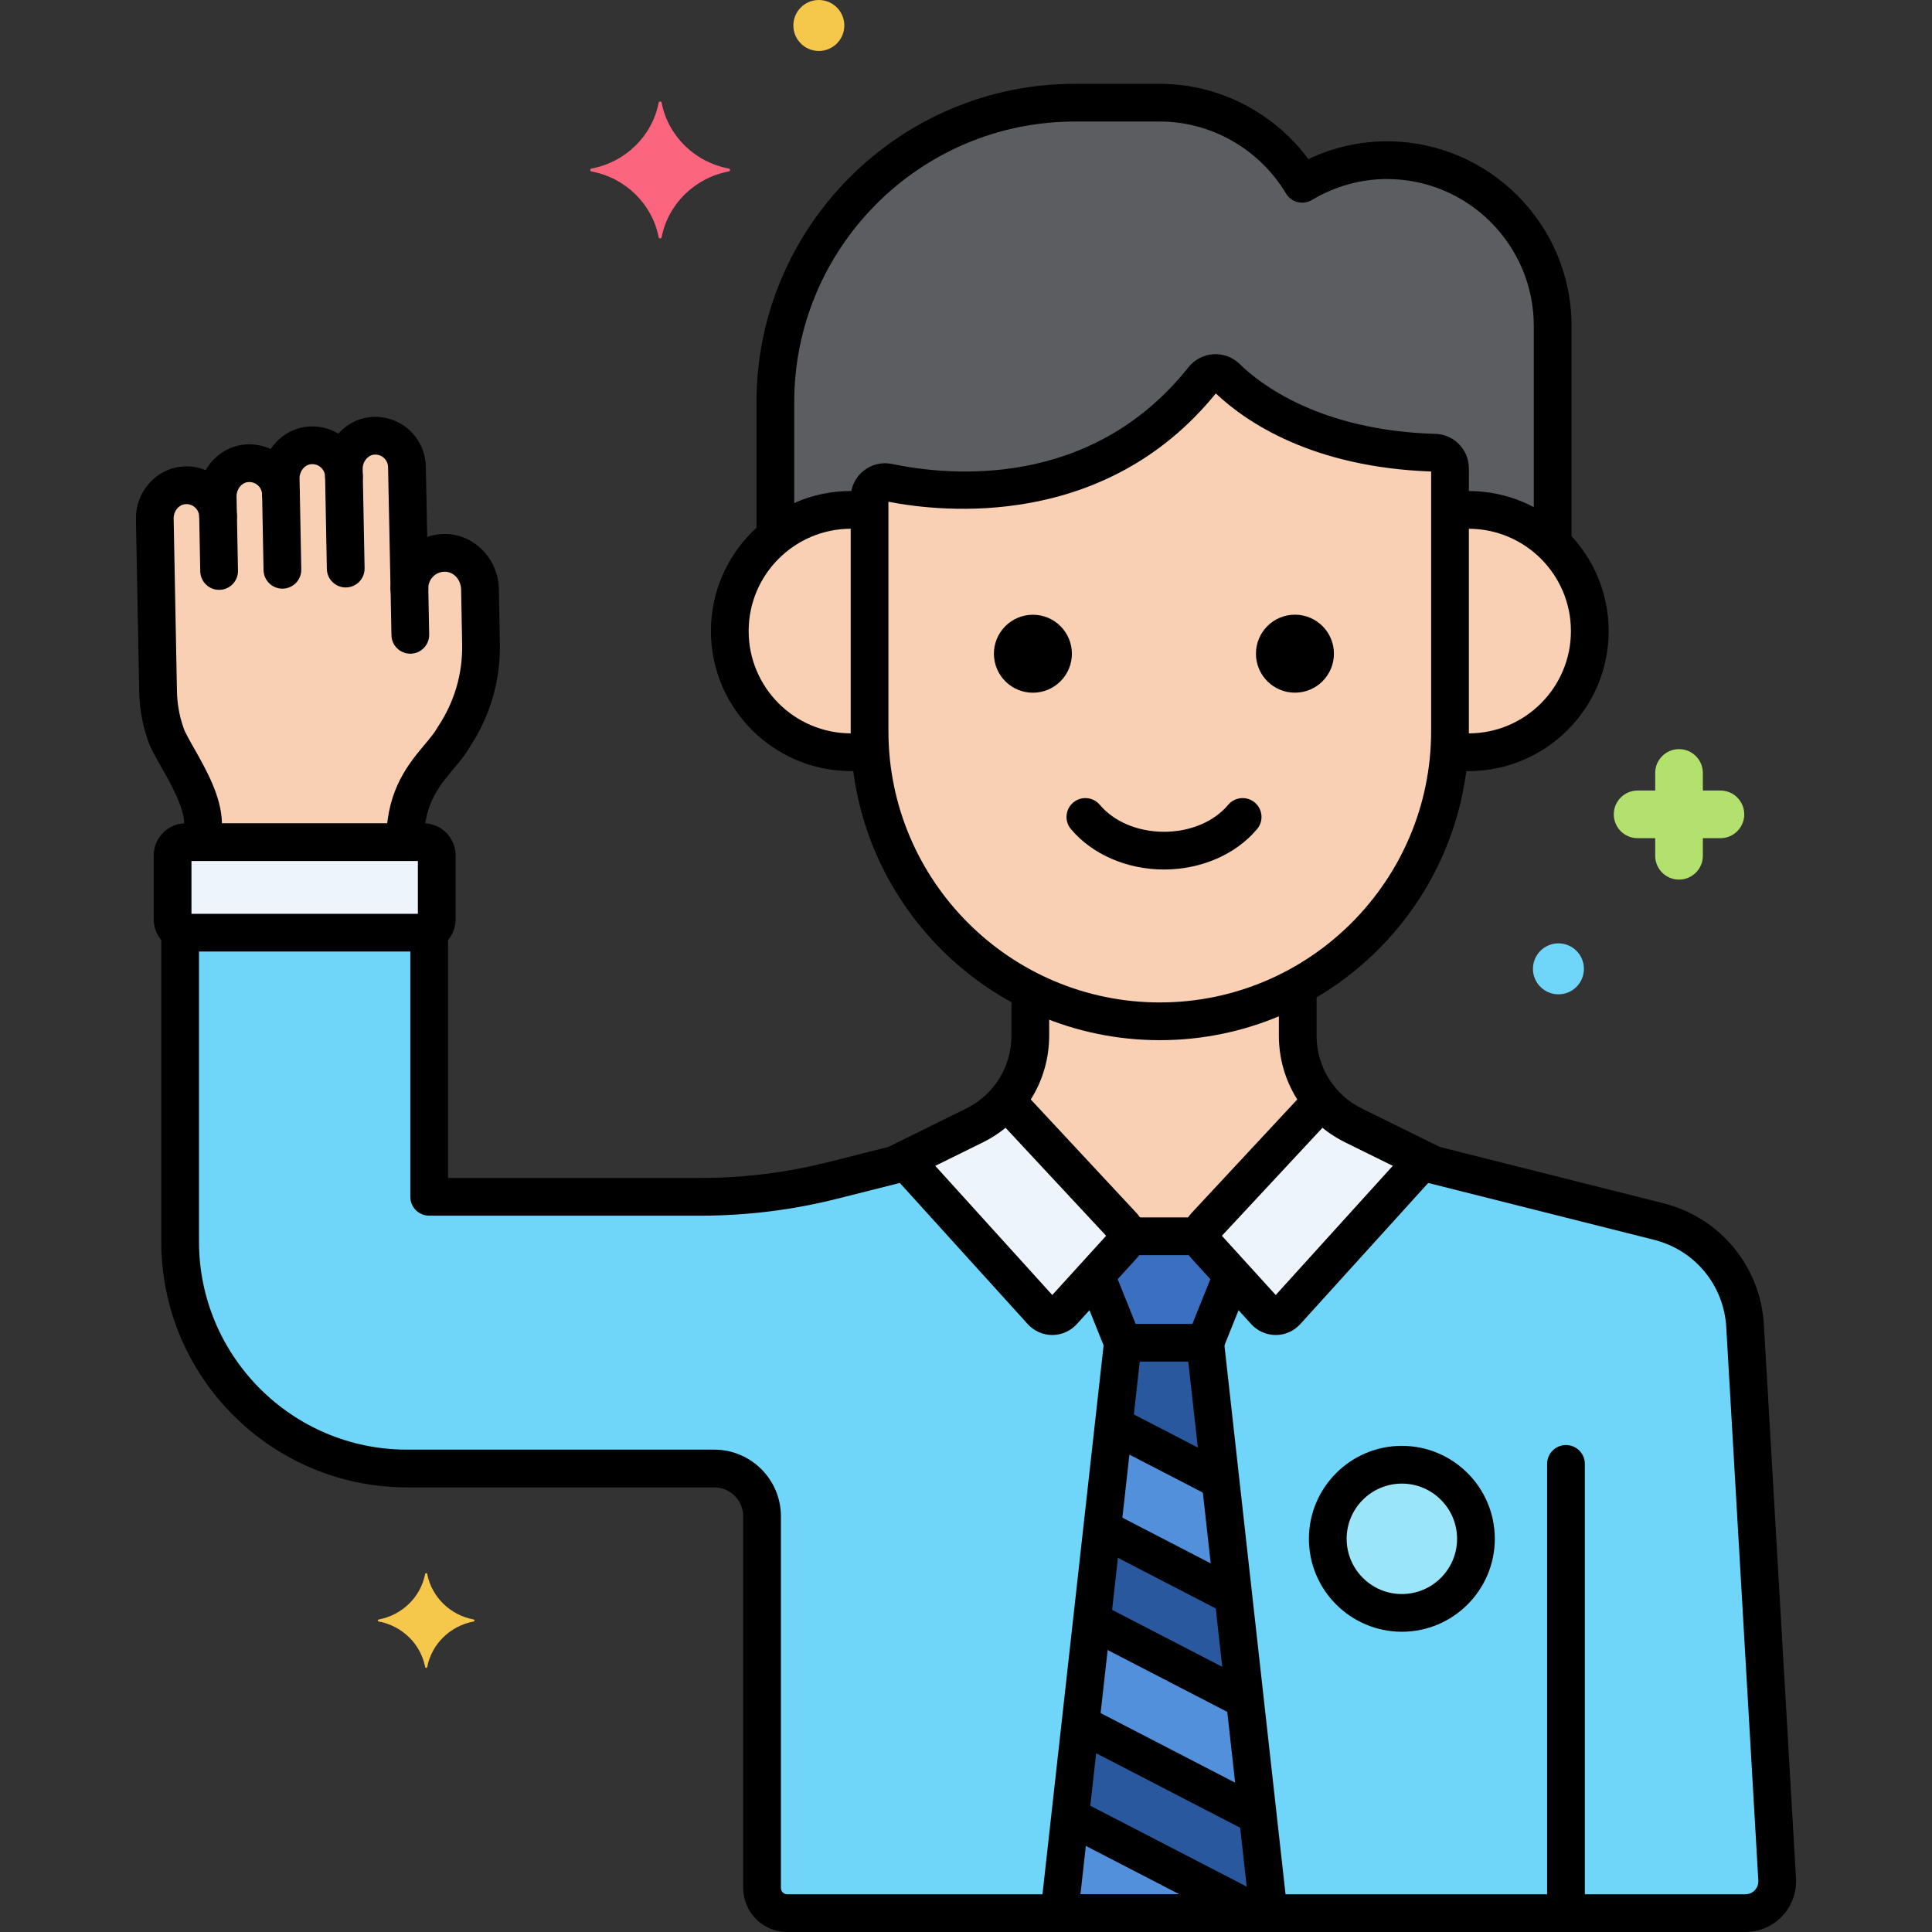 <svg width="100" height="100" viewBox="0 0 100 100" fill="none" xmlns="http://www.w3.org/2000/svg">
<rect x="0" y="0" width="100" height="100" fill="#333333" stroke="none"/>
<path d="M21.918 43.587H9.621C9.241 43.587 8.933 43.895 8.933 44.275V47.587C8.933 47.967 9.241 48.274 9.621 48.274H21.918C22.297 48.274 22.605 47.967 22.605 47.587V44.275C22.605 43.895 22.297 43.587 21.918 43.587Z" fill="#EDF4FC"/>
<path d="M90.325 68.645C90.181 66.054 88.369 63.859 85.853 63.226L74.187 60.289L70.064 58.257C68.292 57.383 67.169 55.578 67.169 53.602V51.045C65.043 52.203 62.61 52.862 60.031 52.862C57.626 52.862 55.349 52.286 53.329 51.27V53.602C53.329 55.578 52.206 57.383 50.434 58.257L46.311 60.289L43.075 61.104C40.852 61.663 38.569 61.947 36.276 61.947H22.215V48.205C22.124 48.248 22.024 48.275 21.918 48.275H9.621C9.514 48.275 9.414 48.248 9.324 48.205V64.27C9.324 70.754 14.58 76.009 21.063 76.009H36.97C38.336 76.009 39.443 77.116 39.443 78.482V97.72C39.443 98.44 40.026 99.023 40.746 99.023H90.34C91.286 99.023 92.038 98.228 91.985 97.284L90.325 68.645Z" fill="#70D6F9"/>
<path d="M24.898 33.33L24.844 30.492C24.826 29.541 24.119 28.7 23.17 28.622C22.081 28.533 21.172 29.41 21.192 30.476C21.192 30.476 21.064 24.176 21.063 24.16C21.045 23.206 20.211 22.453 19.239 22.564C18.39 22.661 17.781 23.437 17.797 24.291L17.804 24.655C17.786 23.697 16.949 22.947 15.974 23.058C15.124 23.155 14.513 23.932 14.529 24.788L14.544 25.581C14.526 24.623 13.689 23.873 12.714 23.985C11.864 24.082 11.253 24.858 11.269 25.714L11.289 26.724C11.27 25.766 10.434 25.016 9.458 25.127C8.608 25.225 7.997 26.001 8.014 26.857L8.183 35.802C8.197 36.535 8.326 37.261 8.565 37.953C8.832 38.853 10.479 40.92 10.512 42.616L10.488 43.587H20.988L20.977 43.299C21.044 40.393 22.81 39.377 23.494 38.138C24.441 36.716 24.931 35.039 24.898 33.33Z" fill="#F9D0B4"/>
<path d="M75.05 24.224C75.041 23.798 74.7 23.447 74.274 23.435C68.034 23.252 64.746 20.779 63.483 19.54C63.138 19.202 62.581 19.238 62.28 19.616C56.793 26.515 48.7 25.542 45.979 24.972C45.484 24.869 45.009 25.241 45.009 25.747V37.841C45.009 46.102 51.769 52.862 60.031 52.862C68.292 52.862 75.052 46.102 75.052 37.841V24.459C75.052 24.381 75.051 24.302 75.05 24.224Z" fill="#F9D0B4"/>
<path d="M71.785 8.29C70.185 8.29 68.688 8.743 67.402 9.514C65.9 7.007 63.163 5.314 60.044 5.314H55.637C47.109 5.314 40.132 12.291 40.132 20.82V27.767C41.205 26.909 42.564 26.392 44.045 26.392C44.373 26.392 44.694 26.42 45.009 26.469V25.747C45.009 25.242 45.484 24.869 45.978 24.972C48.7 25.542 56.794 26.516 62.28 19.616C62.581 19.238 63.137 19.202 63.482 19.54C64.746 20.779 68.034 23.252 74.274 23.435C74.7 23.447 75.041 23.799 75.049 24.224C75.051 24.302 75.052 24.381 75.052 24.459V26.468C75.366 26.42 75.688 26.392 76.016 26.392C77.706 26.392 79.238 27.064 80.366 28.152V16.871C80.366 12.152 76.505 8.29 71.785 8.29Z" fill="#5B5D60"/>
<path d="M76.016 26.392C75.688 26.392 75.367 26.42 75.052 26.468V37.84C75.052 38.179 75.036 38.514 75.014 38.848C75.341 38.9 75.674 38.935 76.016 38.935C79.48 38.935 82.288 36.127 82.288 32.664C82.288 29.2 79.48 26.392 76.016 26.392Z" fill="#F9D0B4"/>
<path d="M45.009 37.84V26.468C44.694 26.42 44.373 26.392 44.045 26.392C40.581 26.392 37.773 29.2 37.773 32.663C37.773 36.127 40.581 38.935 44.045 38.935C44.387 38.935 44.719 38.9 45.047 38.847C45.024 38.514 45.009 38.179 45.009 37.84Z" fill="#F9D0B4"/>
<path d="M62.379 69.501H58.119L54.833 99.023H65.665L62.379 69.501Z" fill="#29589F"/>
<path d="M55.39 94.023L54.833 99.023H65.057L55.39 94.023Z" fill="#5290DB"/>
<path d="M64.436 87.98L56.518 83.885L55.924 89.228L65.103 93.976L64.436 87.98Z" fill="#5290DB"/>
<path d="M63.172 76.63L57.644 73.771L57.049 79.114L63.84 82.626L63.172 76.63Z" fill="#5290DB"/>
<path d="M73.153 83.439C75.243 83.101 76.663 81.131 76.324 79.041C75.985 76.951 74.016 75.531 71.926 75.87C69.835 76.209 68.416 78.178 68.754 80.268C69.093 82.359 71.063 83.778 73.153 83.439Z" fill="#9BE5F9"/>
<path d="M62.373 64.457C62.252 64.324 62.19 64.157 62.184 63.989H58.313C58.307 64.157 58.246 64.324 58.125 64.457L56.717 66.007L58.12 69.501H62.379L63.782 66.007L62.373 64.457Z" fill="#3A70BF"/>
<path d="M58.119 63.461L52.081 56.975C51.632 57.5 51.076 57.94 50.434 58.257L46.816 60.041L53.922 67.882C54.213 68.204 54.719 68.204 55.011 67.882L58.125 64.457C58.382 64.174 58.38 63.741 58.119 63.461Z" fill="#EDF4FC"/>
<path d="M70.064 58.257C69.422 57.94 68.867 57.5 68.418 56.975L62.38 63.461C62.118 63.741 62.116 64.174 62.374 64.457L65.487 67.882C65.779 68.204 66.285 68.204 66.577 67.882L73.683 60.041L70.064 58.257Z" fill="#EDF4FC"/>
<path d="M67.169 53.602V51.045C65.043 52.203 62.61 52.862 60.031 52.862C57.626 52.862 55.349 52.286 53.329 51.27V53.602C53.329 54.862 52.871 56.051 52.081 56.975L58.119 63.461C58.257 63.609 58.32 63.8 58.313 63.989H62.184C62.177 63.8 62.241 63.609 62.379 63.461L68.417 56.975C67.627 56.051 67.169 54.862 67.169 53.602Z" fill="#F9D0B4"/>
<path d="M76.026 24.204C76.007 23.253 75.25 22.486 74.303 22.458C68.304 22.282 65.215 19.871 64.166 18.842C63.804 18.488 63.309 18.302 62.806 18.334C62.301 18.365 61.831 18.611 61.516 19.007C56.459 25.366 49.105 24.628 46.179 24.016C45.65 23.905 45.106 24.037 44.686 24.378C44.271 24.715 44.033 25.213 44.032 25.757V37.84C44.032 46.662 51.209 53.839 60.031 53.839C68.852 53.839 76.029 46.662 76.029 37.84V24.459C76.029 24.374 76.028 24.29 76.026 24.204ZM63.044 20.223L63.044 20.224C63.044 20.223 63.044 20.223 63.044 20.223ZM74.075 37.84C74.075 45.585 67.775 51.886 60.03 51.886C52.286 51.886 45.985 45.585 45.985 37.84V25.97C48.766 26.515 57.188 27.434 62.931 20.364C64.49 21.84 67.916 24.184 74.075 24.405V24.459L74.075 37.84Z" fill="black"/>
<path d="M71.786 7.314C70.384 7.314 68.995 7.63 67.722 8.236C65.926 5.811 63.062 4.338 60.044 4.338H55.638C46.549 4.338 39.156 11.731 39.156 20.82V27.502C39.156 28.042 39.593 28.479 40.132 28.479C40.672 28.479 41.109 28.042 41.109 27.502V20.82C41.109 12.808 47.626 6.291 55.638 6.291H60.044C62.689 6.291 65.188 7.718 66.564 10.016C66.698 10.238 66.914 10.399 67.165 10.461C67.416 10.524 67.683 10.485 67.904 10.352C69.088 9.642 70.429 9.267 71.786 9.267C75.979 9.267 79.389 12.678 79.389 16.871V27.913C79.389 28.453 79.827 28.89 80.366 28.89C80.906 28.89 81.343 28.453 81.343 27.913V16.871C81.343 11.601 77.055 7.314 71.786 7.314Z" fill="black"/>
<path d="M81.055 74.795C80.515 74.795 80.078 75.232 80.078 75.772V98.636C80.078 99.175 80.515 99.612 81.055 99.612C81.594 99.612 82.031 99.175 82.031 98.636V75.772C82.031 75.232 81.594 74.795 81.055 74.795Z" fill="black"/>
<path d="M76.016 25.415C75.749 25.415 75.476 25.431 75.203 25.463C74.667 25.525 74.282 26.009 74.344 26.545C74.405 27.081 74.89 27.464 75.425 27.403C75.625 27.38 75.824 27.369 76.016 27.369C78.936 27.369 81.311 29.744 81.311 32.664C81.311 35.584 78.936 37.959 76.016 37.959C75.844 37.959 75.666 37.949 75.474 37.926C74.938 37.867 74.454 38.25 74.392 38.785C74.331 39.321 74.716 39.805 75.251 39.867C75.519 39.897 75.769 39.912 76.016 39.912C80.013 39.912 83.264 36.661 83.264 32.664C83.264 28.668 80.013 25.415 76.016 25.415Z" fill="black"/>
<path d="M45.708 38.774C45.644 38.239 45.161 37.858 44.622 37.921C44.416 37.946 44.228 37.958 44.045 37.958C41.126 37.958 38.75 35.583 38.75 32.663C38.75 29.743 41.126 27.368 44.045 27.368C44.23 27.368 44.422 27.379 44.615 27.4C45.152 27.46 45.634 27.074 45.694 26.538C45.753 26.002 45.367 25.519 44.831 25.459C44.567 25.43 44.302 25.415 44.045 25.415C40.049 25.415 36.797 28.666 36.797 32.663C36.797 36.66 40.049 39.911 44.045 39.911C44.307 39.911 44.572 39.895 44.856 39.861C45.391 39.796 45.773 39.31 45.708 38.774Z" fill="black"/>
<path d="M64.946 41.537C64.533 41.191 63.917 41.245 63.57 41.658C62.838 42.532 61.597 43.053 60.249 43.053C58.901 43.053 57.66 42.532 56.927 41.658C56.581 41.245 55.966 41.191 55.552 41.537C55.138 41.884 55.084 42.5 55.431 42.913C56.529 44.223 58.331 45.006 60.249 45.006C62.167 45.006 63.968 44.224 65.067 42.913C65.414 42.5 65.359 41.884 64.946 41.537Z" fill="black"/>
<path d="M67.026 35.853C68.141 35.853 69.044 34.95 69.044 33.835C69.044 32.72 68.141 31.816 67.026 31.816C65.911 31.816 65.008 32.72 65.008 33.835C65.008 34.95 65.911 35.853 67.026 35.853Z" fill="black"/>
<path d="M54.89 35.264C55.678 34.476 55.678 33.198 54.89 32.41C54.102 31.622 52.824 31.622 52.036 32.41C51.248 33.198 51.248 34.476 52.036 35.264C52.824 36.052 54.102 36.052 54.89 35.264Z" fill="black"/>
<path d="M66.636 98.916L63.349 69.393C63.294 68.898 62.876 68.524 62.379 68.524H58.119C57.622 68.524 57.204 68.898 57.149 69.393L53.862 98.916C53.831 99.192 53.92 99.468 54.105 99.675C54.29 99.882 54.555 100 54.833 100H65.665C65.943 100 66.208 99.882 66.393 99.675C66.578 99.468 66.666 99.191 66.636 98.916ZM55.924 98.047L58.993 70.477H61.504L64.574 98.047H55.924Z" fill="black"/>
<path d="M65.251 92.954L56.633 88.496C56.153 88.248 55.565 88.435 55.317 88.915C55.069 89.393 55.257 89.983 55.736 90.231L64.354 94.688C64.497 94.763 64.651 94.798 64.802 94.798C65.155 94.798 65.496 94.605 65.67 94.27C65.918 93.791 65.731 93.201 65.251 92.954Z" fill="black"/>
<path d="M64.7 87.017L57.235 83.156C56.756 82.909 56.167 83.096 55.919 83.575C55.672 84.054 55.859 84.643 56.338 84.891L63.803 88.752C63.946 88.826 64.1 88.861 64.251 88.861C64.604 88.861 64.945 88.669 65.119 88.333C65.367 87.854 65.18 87.265 64.7 87.017Z" fill="black"/>
<path d="M63.983 81.601L57.703 78.352C57.224 78.104 56.635 78.292 56.387 78.771C56.139 79.25 56.327 79.839 56.806 80.087L63.086 83.335C63.229 83.41 63.383 83.445 63.534 83.445C63.887 83.445 64.228 83.252 64.402 82.917C64.65 82.438 64.462 81.849 63.983 81.601Z" fill="black"/>
<path d="M63.343 75.618L58.318 73.02C57.839 72.772 57.25 72.959 57.002 73.438C56.754 73.917 56.942 74.507 57.421 74.754L62.446 77.353C62.589 77.427 62.742 77.463 62.893 77.463C63.247 77.463 63.588 77.27 63.761 76.934C64.01 76.456 63.822 75.866 63.343 75.618Z" fill="black"/>
<path d="M72.56 74.837C69.907 74.837 67.749 76.995 67.749 79.648C67.749 82.301 69.907 84.459 72.56 84.459C75.213 84.459 77.371 82.301 77.371 79.648C77.371 76.995 75.213 74.837 72.56 74.837ZM72.56 82.507C70.984 82.507 69.702 81.225 69.702 79.648C69.702 78.073 70.984 76.791 72.56 76.791C74.136 76.791 75.418 78.073 75.418 79.648C75.418 81.225 74.136 82.507 72.56 82.507Z" fill="black"/>
<path d="M61.987 63.013H58.521C57.981 63.013 57.544 63.45 57.544 63.989C57.544 64.528 57.981 64.966 58.521 64.966H61.987C62.527 64.966 62.964 64.528 62.964 63.989C62.964 63.45 62.527 63.013 61.987 63.013Z" fill="black"/>
<path d="M64.054 65.327C63.554 65.126 62.985 65.368 62.785 65.869L61.506 69.053C61.305 69.553 61.548 70.122 62.048 70.323C62.168 70.371 62.291 70.393 62.412 70.393C62.799 70.393 63.165 70.162 63.319 69.781L64.597 66.597C64.798 66.097 64.555 65.527 64.054 65.327Z" fill="black"/>
<path d="M58.985 69.036L57.728 65.904C57.527 65.404 56.959 65.161 56.458 65.362C55.957 65.563 55.715 66.132 55.916 66.632L57.173 69.763C57.326 70.145 57.692 70.376 58.079 70.376C58.2 70.376 58.324 70.354 58.443 70.305C58.943 70.105 59.186 69.536 58.985 69.036Z" fill="black"/>
<path d="M58.834 62.795L52.991 56.52C52.623 56.125 52.005 56.103 51.611 56.471C51.216 56.838 51.194 57.456 51.561 57.851L57.253 63.964L54.466 67.029L47.786 59.657C47.423 59.258 46.806 59.227 46.406 59.589C46.007 59.951 45.976 60.569 46.338 60.968L53.197 68.537C53.521 68.894 53.983 69.099 54.465 69.1H54.466C54.947 69.1 55.409 68.895 55.733 68.539L58.847 65.114C59.441 64.46 59.436 63.442 58.834 62.795Z" fill="black"/>
<path d="M74.136 59.541C73.736 59.178 73.118 59.209 72.756 59.608L66.031 67.03L63.245 63.964L68.927 57.861C69.295 57.466 69.272 56.848 68.878 56.481C68.483 56.113 67.865 56.136 67.498 56.53L61.665 62.796C61.063 63.443 61.057 64.461 61.651 65.114L64.765 68.54C65.089 68.896 65.551 69.1 66.032 69.1H66.034C66.515 69.1 66.978 68.894 67.301 68.537L74.204 60.92C74.566 60.52 74.535 59.903 74.136 59.541Z" fill="black"/>
<path d="M22.168 30.413C22.158 29.874 21.704 29.433 21.173 29.455C20.633 29.465 20.204 29.911 20.215 30.45L20.261 32.877C20.271 33.409 20.706 33.835 21.237 33.835H21.256C21.796 33.825 22.224 33.379 22.214 32.84L22.168 30.413Z" fill="black"/>
<path d="M18.78 24.636C18.77 24.097 18.32 23.657 17.785 23.678C17.246 23.689 16.817 24.134 16.827 24.673L16.918 29.448C16.928 29.981 17.363 30.407 17.894 30.407H17.913C18.452 30.396 18.881 29.951 18.871 29.412L18.78 24.636Z" fill="black"/>
<path d="M15.52 25.563C15.509 25.024 15.066 24.585 14.525 24.605C13.985 24.615 13.556 25.061 13.567 25.6L13.641 29.511C13.652 30.043 14.087 30.469 14.617 30.469H14.636C15.175 30.459 15.604 30.013 15.594 29.474L15.52 25.563Z" fill="black"/>
<path d="M12.264 26.706C12.254 26.166 11.812 25.74 11.269 25.748C10.73 25.758 10.3 26.203 10.311 26.743L10.365 29.573C10.375 30.106 10.81 30.531 11.341 30.531H11.36C11.899 30.521 12.328 30.075 12.318 29.536L12.264 26.706Z" fill="black"/>
<path d="M25.82 30.474C25.793 29.005 24.663 27.764 23.249 27.648C22.861 27.616 22.475 27.667 22.114 27.79C22.079 26.086 22.04 24.186 22.039 24.142C22.025 23.407 21.7 22.707 21.146 22.222C20.594 21.739 19.86 21.511 19.128 21.593C18.49 21.666 17.924 21.983 17.512 22.445C17.021 22.15 16.44 22.021 15.862 22.088C15.093 22.176 14.427 22.618 14.01 23.242C13.575 23.041 13.089 22.959 12.602 23.014C11.764 23.111 11.05 23.625 10.646 24.338C10.24 24.171 9.792 24.106 9.346 24.157C8.024 24.309 7.009 25.503 7.036 26.875L7.206 35.821C7.222 36.651 7.366 37.469 7.634 38.254C7.759 38.66 8.017 39.116 8.343 39.689C8.835 40.557 9.508 41.743 9.534 42.616L9.52 43.172C9.506 43.711 9.933 44.159 10.472 44.173C11.021 44.188 11.46 43.76 11.473 43.221L11.487 42.641C11.488 42.627 11.488 42.612 11.487 42.598C11.461 41.228 10.674 39.841 10.042 38.726C9.815 38.326 9.558 37.873 9.5 37.676C9.496 37.663 9.492 37.649 9.487 37.636C9.281 37.039 9.171 36.416 9.159 35.784L8.988 26.838C8.981 26.468 9.242 26.136 9.568 26.098C9.825 26.068 10.002 26.185 10.085 26.257C10.227 26.381 10.307 26.553 10.311 26.742C10.321 27.282 10.775 27.718 11.306 27.7C11.845 27.69 12.274 27.244 12.263 26.705V26.704L12.244 25.696C12.237 25.325 12.497 24.993 12.824 24.955C13.081 24.925 13.258 25.042 13.34 25.114C13.482 25.238 13.563 25.41 13.566 25.599V25.6C13.577 26.139 14.024 26.57 14.561 26.558C15.101 26.548 15.53 26.102 15.519 25.563L15.504 24.769C15.497 24.398 15.757 24.066 16.084 24.029C16.341 24 16.518 24.116 16.601 24.188C16.743 24.312 16.823 24.485 16.827 24.673C16.837 25.212 17.285 25.651 17.822 25.631C18.361 25.621 18.79 25.175 18.779 24.636L18.772 24.273C18.765 23.903 19.024 23.571 19.349 23.534C19.602 23.505 19.777 23.62 19.859 23.692C20.002 23.817 20.082 23.99 20.086 24.172C20.086 24.177 20.086 24.191 20.215 30.493V30.494V30.495C20.226 31.034 20.669 31.467 21.211 31.451C21.75 31.441 22.179 30.995 22.168 30.456C22.163 30.219 22.262 29.988 22.438 29.822C22.616 29.655 22.848 29.576 23.09 29.595C23.517 29.629 23.858 30.032 23.867 30.51L23.921 33.348C23.95 34.865 23.521 36.333 22.68 37.595C22.665 37.618 22.651 37.641 22.638 37.665C22.492 37.927 22.255 38.211 21.98 38.54C21.168 39.509 20.056 40.837 19.999 43.276C19.986 43.815 20.413 44.262 20.952 44.275H20.976C21.504 44.275 21.939 43.852 21.952 43.321C21.992 41.567 22.747 40.666 23.477 39.794C23.794 39.416 24.093 39.058 24.327 38.646C25.375 37.058 25.91 35.214 25.873 33.311L25.82 30.474Z" fill="black"/>
<path d="M21.918 42.611H9.621C8.703 42.611 7.957 43.357 7.957 44.275V47.587C7.957 48.504 8.703 49.251 9.621 49.251H21.918C22.835 49.251 23.582 48.504 23.582 47.587V44.275C23.582 43.357 22.835 42.611 21.918 42.611ZM21.629 47.298H9.91V44.564H21.629V47.298Z" fill="black"/>
<path d="M53.329 50.586C52.789 50.586 52.352 51.023 52.352 51.562V53.602C52.352 55.218 51.452 56.666 50.002 57.38L45.972 59.368L42.837 60.157C40.694 60.696 38.486 60.97 36.277 60.97H23.191V48.413C23.191 47.874 22.754 47.437 22.215 47.437C21.675 47.437 21.238 47.874 21.238 48.413V61.947C21.238 62.486 21.675 62.923 22.215 62.923H36.276C38.647 62.923 41.015 62.63 43.314 62.051L46.549 61.236C46.616 61.22 46.681 61.196 46.743 61.165L50.866 59.133C52.987 58.086 54.305 55.967 54.305 53.602V51.562C54.305 51.023 53.868 50.586 53.329 50.586Z" fill="black"/>
<path d="M92.961 97.227L91.3 68.59C91.131 65.557 89.038 63.02 86.092 62.279L74.527 59.367L70.496 57.38C69.047 56.666 68.147 55.218 68.147 53.602V51.33C68.147 50.791 67.71 50.354 67.17 50.354C66.631 50.354 66.194 50.791 66.194 51.33V53.602C66.194 55.967 67.511 58.086 69.633 59.132L73.756 61.165C73.818 61.196 73.883 61.219 73.949 61.236L85.615 64.173C87.728 64.705 89.229 66.524 89.351 68.701L91.011 97.338C91.022 97.525 90.957 97.701 90.829 97.837C90.701 97.972 90.528 98.047 90.341 98.047H40.746C40.566 98.047 40.42 97.9 40.42 97.721V78.482C40.42 76.58 38.872 75.033 36.97 75.033H21.063C15.128 75.033 10.3 70.205 10.3 64.27V48.389C10.3 47.85 9.863 47.413 9.324 47.413C8.785 47.413 8.347 47.85 8.347 48.389V64.27C8.347 71.282 14.052 76.986 21.063 76.986H36.97C37.795 76.986 38.467 77.657 38.467 78.482V97.721C38.467 98.978 39.489 100 40.746 100H90.34C91.058 100 91.754 99.701 92.247 99.179C92.741 98.657 93.001 97.947 92.961 97.227Z" fill="black"/>
<path d="M65.252 98.025L56.141 93.312C55.661 93.064 55.072 93.252 54.825 93.731C54.577 94.21 54.764 94.799 55.243 95.047L64.354 99.759C64.498 99.834 64.651 99.869 64.802 99.869C65.156 99.869 65.496 99.676 65.67 99.341C65.918 98.862 65.731 98.273 65.252 98.025Z" fill="black"/>
<path d="M37.722 8.723C35.965 8.396 34.58 7.04 34.246 5.318C34.229 5.232 34.108 5.232 34.092 5.318C33.758 7.04 32.373 8.396 30.616 8.723C30.527 8.739 30.527 8.858 30.616 8.874C32.373 9.202 33.758 10.558 34.092 12.279C34.108 12.366 34.229 12.366 34.246 12.279C34.58 10.558 35.965 9.202 37.722 8.874C37.81 8.857 37.81 8.739 37.722 8.723Z" fill="#FC657E"/>
<path d="M24.516 83.824C23.301 83.598 22.343 82.66 22.113 81.47C22.101 81.41 22.018 81.41 22.006 81.47C21.775 82.66 20.817 83.598 19.602 83.824C19.541 83.835 19.541 83.917 19.602 83.928C20.817 84.155 21.775 85.093 22.006 86.283C22.018 86.343 22.101 86.343 22.113 86.283C22.343 85.093 23.301 84.155 24.516 83.928C24.577 83.918 24.577 83.835 24.516 83.824Z" fill="#F5C84C"/>
<path d="M89.049 40.918H88.139V40.008C88.139 39.327 87.587 38.775 86.906 38.775C86.225 38.775 85.673 39.327 85.673 40.008V40.918H84.763C84.081 40.918 83.529 41.47 83.529 42.151C83.529 42.833 84.081 43.384 84.763 43.384H85.673V44.295C85.673 44.976 86.225 45.528 86.906 45.528C87.587 45.528 88.139 44.976 88.139 44.295V43.384H89.049C89.73 43.384 90.282 42.833 90.282 42.151C90.282 41.47 89.73 40.918 89.049 40.918Z" fill="#B2E26D"/>
<path d="M42.383 2.638C43.111 2.638 43.702 2.048 43.702 1.319C43.702 0.591 43.111 0 42.383 0C41.654 0 41.064 0.591 41.064 1.319C41.064 2.048 41.654 2.638 42.383 2.638Z" fill="#F5C84C"/>
<path d="M80.664 51.466C81.393 51.466 81.983 50.876 81.983 50.147C81.983 49.419 81.393 48.828 80.664 48.828C79.936 48.828 79.345 49.419 79.345 50.147C79.345 50.876 79.936 51.466 80.664 51.466Z" fill="#70D6F9"/>
</svg>
